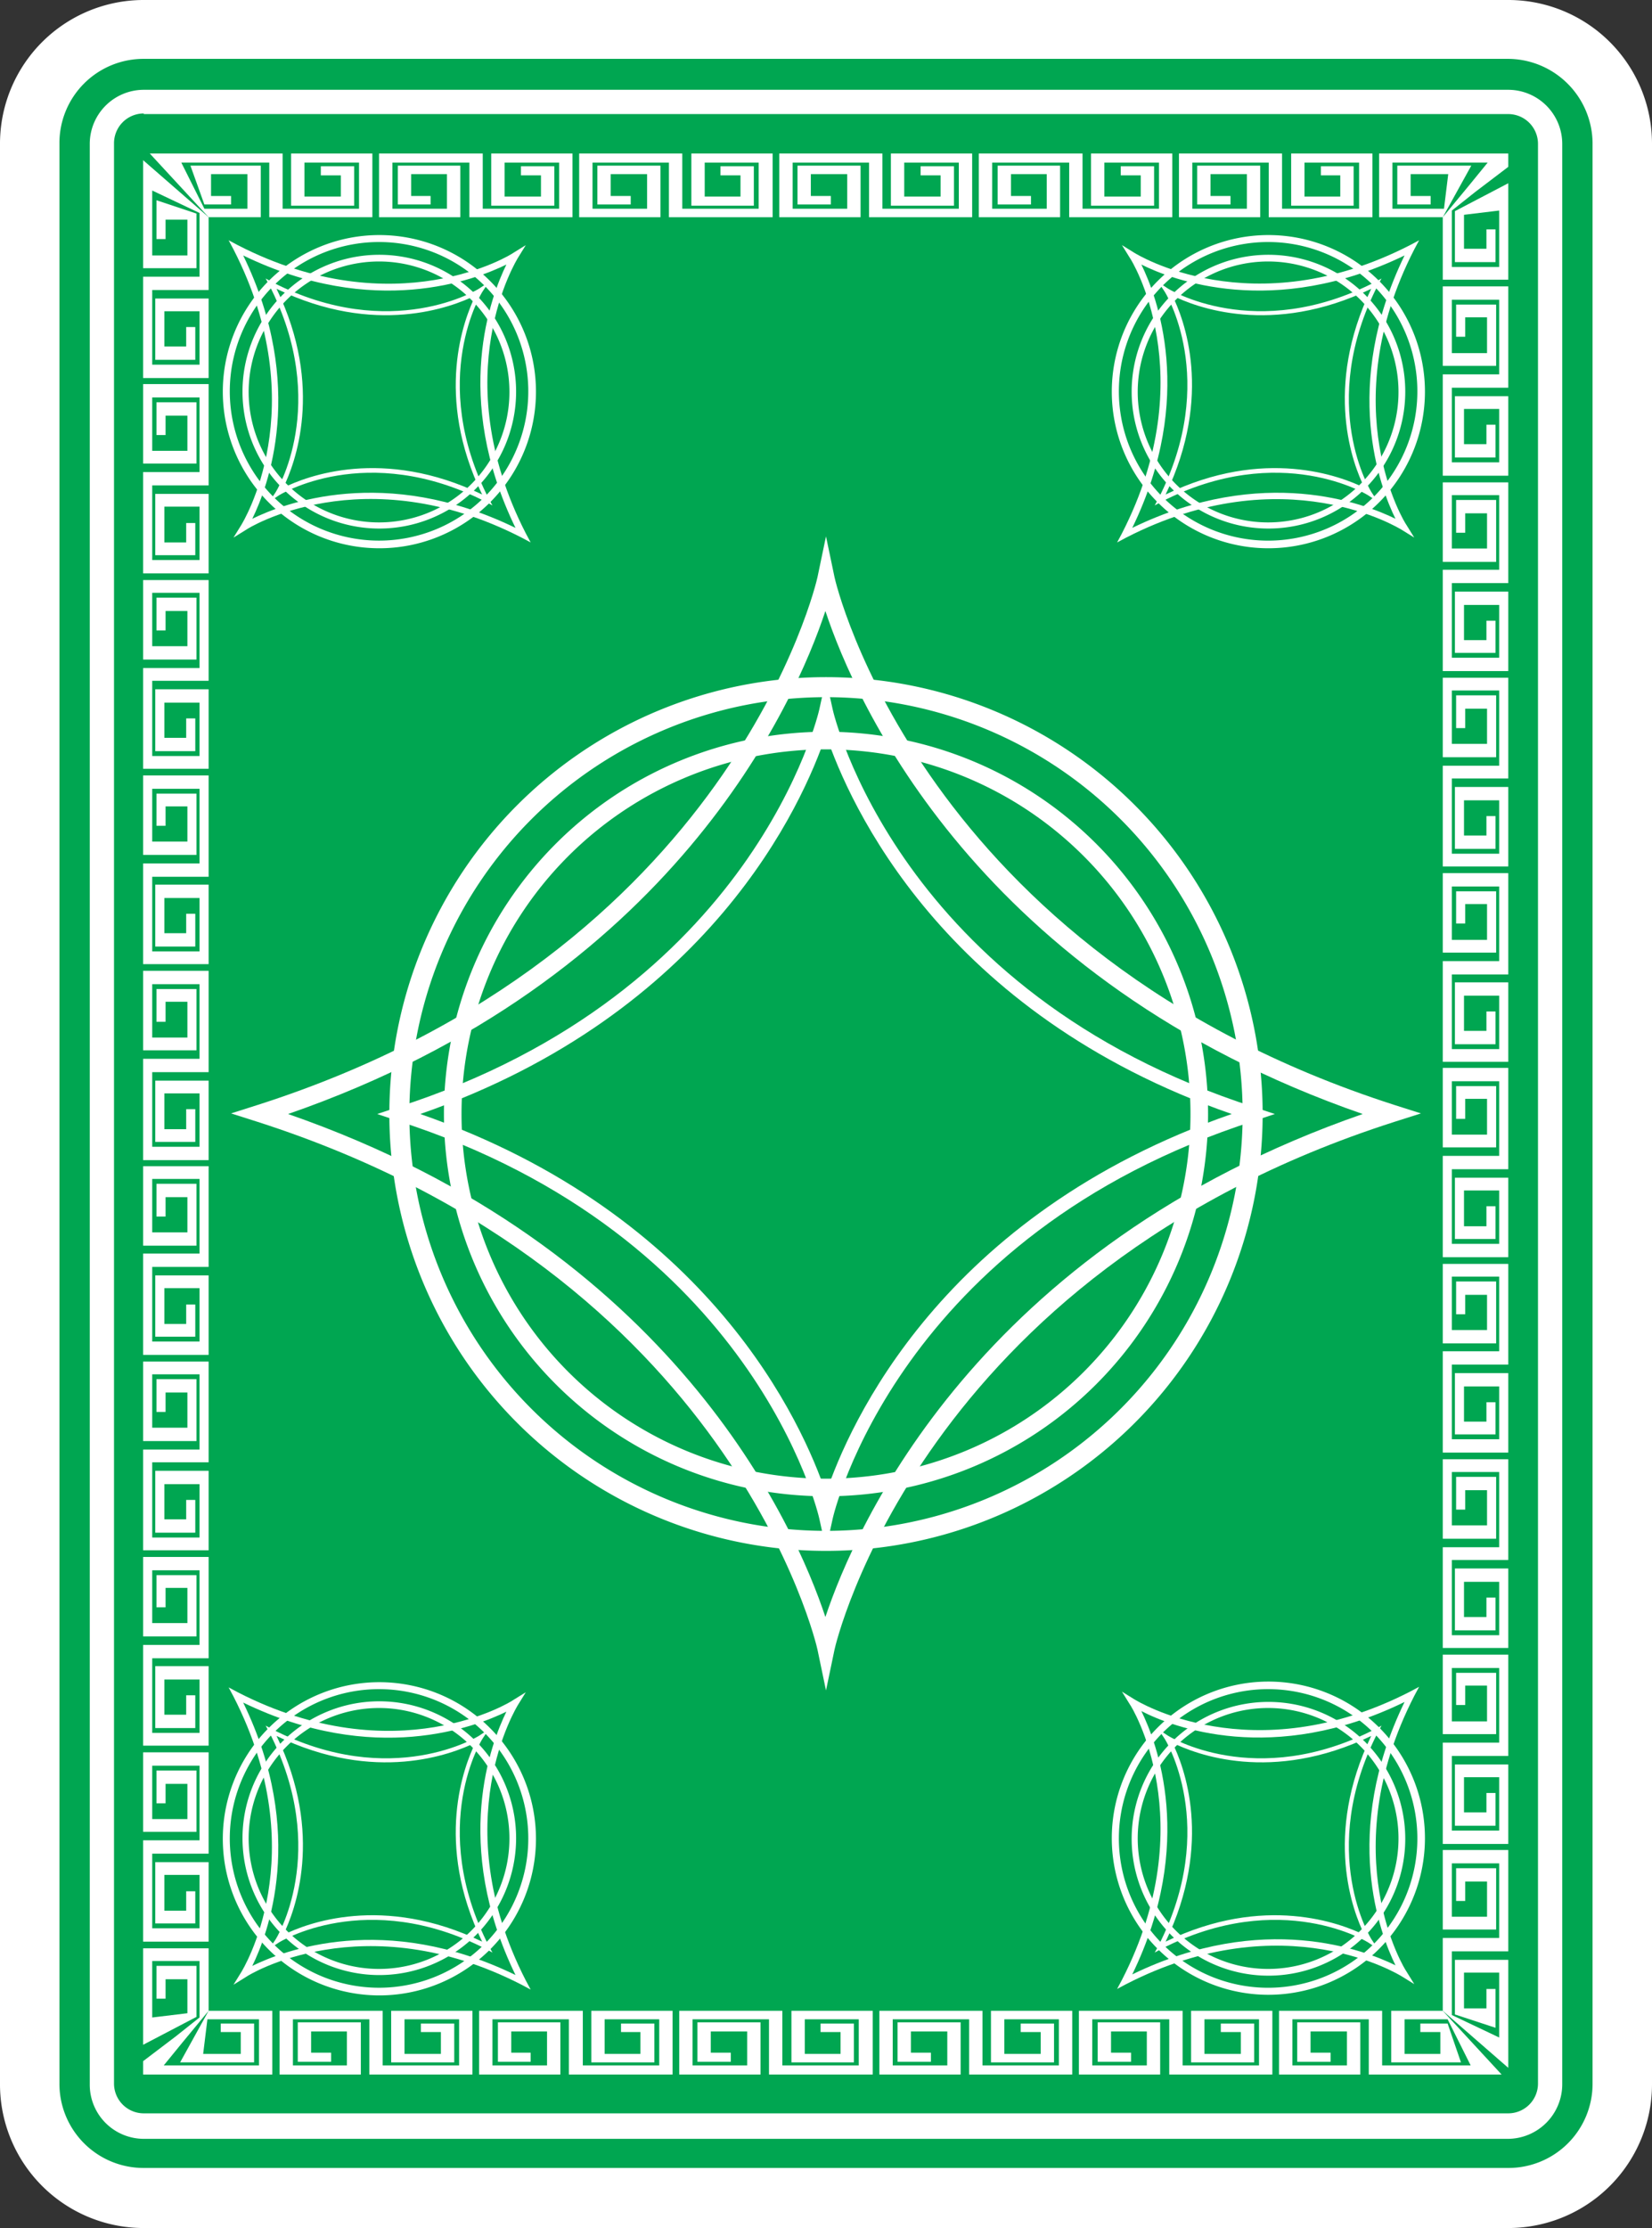 <svg viewBox="0 0 272.4 367.2" xmlns="http://www.w3.org/2000/svg"><rect x="0" y="0" width="272.4" height="367.2" fill="#333333" stroke="none"/><path d="m23.7 367.2a23.69 23.69 0 0 1 -23.7-23.7v-319.8a23.69 23.69 0 0 1 23.7-23.7h225a23.69 23.69 0 0 1 23.7 23.7v319.8a23.69 23.69 0 0 1 -23.7 23.7z" fill="#fff"/><path d="m248.7 9.7h-225a13.87 13.87 0 0 0 -13.9 13.9v319.8a13.87 13.87 0 0 0 13.9 13.9h225a13.87 13.87 0 0 0 13.9-13.9v-319.7a14 14 0 0 0 -13.9-14z" fill="#00a651"/><g fill="#fff"><path d="m248.7 352.5h-225a8.92 8.92 0 0 1 -8.9-8.9v-319.9a8.92 8.92 0 0 1 8.9-8.9h225a8.92 8.92 0 0 1 8.9 8.9v319.8a9 9 0 0 1 -8.9 9zm-225-333.8a4.91 4.91 0 0 0 -4.9 4.9v319.8a4.91 4.91 0 0 0 4.9 4.9h225a4.91 4.91 0 0 0 4.9-4.9v-319.7a4.91 4.91 0 0 0 -4.9-4.9h-225z"/><path d="m23.6 173.1h8.8v-10.1h-6.6v5.4h1.5v-3.3h3.6v5.9h-5.8v-8.8h7.8v12.3h-3.9-5.4v16.7h10.8v-13.1h-8.8v10.1h6.6v-5.4h-1.5v3.3h-3.6v-5.9h5.8v8.8h-7.8v-12.3h3.9 5.4v-16.7h-10.8z"/><path d="m23.6 140.9h8.8v-10.1h-6.6v5.3h1.5v-3.2h3.6v5.8h-5.8v-8.7h7.8v12.3h-3.9-5.4v16.6h10.8v-13.1h-8.8v10.2h6.6v-5.4h-1.5v3.2h-3.6v-5.8h5.8v8.8h-7.8v-12.3h3.9 5.4v-16.7h-10.8z"/><path d="m23.6 108.7h8.8v-10.2h-6.6v5.4h1.5v-3.2h3.6v5.8h-5.8v-8.8h7.8v12.4h-3.9-5.4v16.6h10.8v-13.1h-8.8v10.2h6.6v-5.4h-1.5v3.2h-3.6v-5.8h5.8v8.8h-7.8v-12.4h3.9 5.4v-16.6h-10.8z"/><path d="m23.6 76.4h8.8v-10.1h-6.6v5.4h1.5v-3.2h3.6v5.8h-5.8v-8.8h7.8v12.3h-3.9-5.4v16.7h10.8v-13.1h-8.8v10.1h6.6v-5.3h-1.5v3.2h-3.6v-5.9h5.8v8.8h-7.8v-12.3h3.9 5.4v-16.7h-10.8z"/><path d="m23.6 44.2h8.8v-9l-6.6-2.2v6.4h1.5v-3.2h3.6v5.9h-5.8v-10.7l7.8 3.7v10.5h-3.9-5.4v16.7h10.8v-13.1h-8.8v10.1h6.6v-5.4h-1.5v3.2h-3.6v-5.8h5.8v8.8h-7.8v-12.3h3.9 5.4v-12l-10.8-9.4z"/><path d="m48 25.3v8.6h10.4v-6.5h-5.5v1.5h3.3v3.5h-6v-5.6h9v7.6h-12.6v-3.8-5.3h-21.9l9.7 10.5h8.6v-8.5h-11.6l2.3 6.4h4.4v-1.4h-3.3v-3.6h6v5.7h-7.1l-3.8-7.6h14.5v3.8 5.2h17v-10.5z"/><path d="m81 25.3v8.6h10.4v-6.5h-5.5v1.5h3.3v3.5h-6v-5.6h9v7.6h-12.6v-3.8-5.3h-17.1v10.5h13.4v-8.5h-10.3v6.4h5.4v-1.4h-3.2v-3.6h5.9v5.7h-9v-7.6h12.7v3.8 5.2h17v-10.5z"/><path d="m114 25.3v8.6h10.3v-6.5h-5.5v1.5h3.3v3.5h-5.9v-5.6h8.9v7.6h-12.6v-3.8-5.3h-17v10.5h13.4v-8.5h-10.4v6.4h5.5v-1.4h-3.3v-3.6h6v5.7h-9v-7.6h12.6v3.8 5.2h17.1v-10.5z"/><path d="m146.9 25.3v8.6h10.4v-6.5h-5.5v1.5h3.3v3.5h-6v-5.6h9v7.6h-12.6v-3.8-5.3h-17v10.5h13.4v-8.5h-10.4v6.4h5.5v-1.4h-3.3v-3.6h6v5.7h-9v-7.6h12.6v3.8 5.2h17v-10.5z"/><path d="m179.9 25.3v8.6h10.4v-6.5h-5.5v1.5h3.3v3.5h-6v-5.6h9v7.6h-12.6v-3.8-5.3h-17.1v10.5h13.4v-8.5h-10.3v6.4h5.5v-1.4h-3.3v-3.6h5.9v5.7h-9v-7.6h12.7v3.8 5.2h17v-10.5z"/><path d="m212.9 25.3v8.6h10.3v-6.5h-5.4v1.5h3.2v3.5h-5.9v-5.6h9v7.6h-12.7v-3.8-5.3h-17v10.5h13.4v-8.5h-10.4v6.4h5.5v-1.4h-3.3v-3.6h6v5.7h-9v-7.6h12.6v3.8 5.2h17.1v-10.5z"/><path d="m248.7 30.2-8.8 4.6v8.4h6.7v-5.4h-1.5v3.2h-3.7v-5.6l5.8-.7v9.3h-7.8v-9.3l3.9-3.1 5.4-4.1v-2.2h-21.3v10.5h10.5l4.7-8.5h-12.2v6.4h5.5v-1.4h-3.3v-3.6h6.2l-.7 5.7h-8.5v-7.6h15.7l-3.1 3.8-4.3 5.2v10.3h10.8z"/><path d="m248.7 65.3h-8.8v10.1h6.7v-5.4h-1.5v3.2h-3.7v-5.8h5.8v8.8h-7.8v-12.3h3.9 5.4v-16.7h-10.8v13.1h8.8v-10.1h-6.6v5.3h1.5v-3.2h3.6v5.9h-5.8v-8.8h7.8v12.3h-3.9-5.4v16.7h10.8z"/><path d="m248.7 97.5h-8.8v10.1h6.7v-5.3h-1.5v3.2h-3.7v-5.8h5.8v8.7h-7.8v-12.3h3.9 5.4v-16.6h-10.8v13.1h8.8v-10.2h-6.6v5.4h1.5v-3.2h3.6v5.8h-5.8v-8.8h7.8v12.3h-3.9-5.4v16.7h10.8z"/><path d="m248.7 129.7h-8.8v10.2h6.7v-5.4h-1.5v3.2h-3.7v-5.8h5.8v8.8h-7.8v-12.4h3.9 5.4v-16.6h-10.8v13.1h8.8v-10.2h-6.6v5.4h1.5v-3.2h3.6v5.8h-5.8v-8.8h7.8v12.4h-3.9-5.4v16.6h10.8z"/><path d="m248.7 161.9h-8.8v10.2h6.7v-5.4h-1.5v3.2h-3.7v-5.8h5.8v8.8h-7.8v-12.3h3.9 5.4v-16.7h-10.8v13.1h8.8v-10.1h-6.6v5.3h1.5v-3.2h3.6v5.9h-5.8v-8.8h7.8v12.3h-3.9-5.4v16.6h10.8z"/><path d="m248.7 194.1h-8.8v10.1h6.7v-5.4h-1.5v3.3h-3.7v-5.9h5.8v8.8h-7.8v-12.3h3.9 5.4v-16.7h-10.8v13.1h8.8v-10.1h-6.6v5.4h1.5v-3.3h3.6v5.9h-5.8v-8.8h7.8v12.3h-3.9-5.4v16.7h10.8z"/><path d="m248.7 226.3h-8.8v10.1h6.7v-5.3h-1.5v3.2h-3.7v-5.8h5.8v8.7h-7.8v-12.3h3.9 5.4v-16.6h-10.8v13.1h8.8v-10.2h-6.6v5.4h1.5v-3.2h3.6v5.8h-5.8v-8.8h7.8v12.3h-3.9-5.4v16.7h10.8z"/><path d="m248.7 258.5h-8.8v10.2h6.7v-5.4h-1.5v3.2h-3.7v-5.8h5.8v8.8h-7.8v-12.4h3.9 5.4v-16.6h-10.8v13.1h8.8v-10.2h-6.6v5.4h1.5v-3.2h3.6v5.8h-5.8v-8.8h7.8v12.4h-3.9-5.4v16.6h10.8z"/><path d="m248.7 290.8h-8.8v10.1h6.7v-5.4h-1.5v3.2h-3.7v-5.8h5.8v8.8h-7.8v-12.3h3.9 5.4v-16.7h-10.8v13.1h8.8v-10.1h-6.6v5.3h1.5v-3.2h3.6v5.9h-5.8v-8.8h7.8v12.3h-3.9-5.4v16.7h10.8z"/><path d="m248.7 323h-8.8v9l6.7 2.2v-6.4h-1.5v3.2h-3.7v-5.9h5.8v10.7l-7.8-3.7v-10.5h3.9 5.4v-16.7h-10.8v13.1h8.8v-10.1h-6.6v5.4h1.5v-3.2h3.6v5.8h-5.8v-8.8h7.8v12.3h-3.9-5.4v12l10.8 9.4z"/><path d="m224.3 341.9v-8.6h-10.4v6.5h5.5v-1.5h-3.3v-3.5h6v5.6h-9v-7.6h12.6v3.8 5.3h21.9l-9.7-10.5h-8.5v8.5h11.5l-2.2-6.4h-4.5v1.4h3.3v3.6h-5.9v-5.7h7.1l3.8 7.6h-14.6v-3.8-5.2h-17v10.5z"/><path d="m191.3 341.9v-8.6h-10.3v6.5h5.5v-1.5h-3.3v-3.5h5.9v5.6h-9v-7.6h12.7v3.8 5.3h17v-10.5h-13.4v8.5h10.4v-6.4h-5.5v1.4h3.3v3.6h-6v-5.7h9v7.6h-12.6v-3.8-5.2h-17.1v10.5z"/><path d="m158.4 341.9v-8.6h-10.4v6.5h5.5v-1.5h-3.3v-3.5h6v5.6h-9v-7.6h12.6v3.8 5.3h17v-10.5h-13.4v8.5h10.4v-6.4h-5.5v1.4h3.3v3.6h-6v-5.7h9v7.6h-12.6v-3.8-5.2h-17v10.5z"/><path d="m125.4 341.9v-8.6h-10.4v6.5h5.5v-1.5h-3.3v-3.5h6v5.6h-9v-7.6h12.6v3.8 5.3h17.1v-10.5h-13.4v8.5h10.3v-6.4h-5.5v1.4h3.3v3.6h-5.9v-5.7h8.9v7.6h-12.6v-3.8-5.2h-17v10.5z"/><path d="m92.4 341.9v-8.6h-10.3v6.5h5.4v-1.5h-3.2v-3.5h5.9v5.6h-9v-7.6h12.6v3.8 5.3h17.1v-10.5h-13.4v8.5h10.4v-6.4h-5.5v1.4h3.2v3.6h-5.9v-5.7h9v7.6h-12.6v-3.8-5.2h-17.1v10.5z"/><path d="m59.5 341.9v-8.6h-10.4v6.5h5.5v-1.5h-3.3v-3.5h5.9v5.6h-8.9v-7.6h12.6v3.8 5.3h17v-10.5h-13.4v8.5h10.4v-6.4h-5.5v1.4h3.3v3.6h-6v-5.7h9v7.6h-12.6v-3.8-5.2h-17v10.5z"/><path d="m23.6 337 8.8-4.6v-8.4h-6.6v5.4h1.5v-3.2h3.6v5.6l-5.8.7v-9.3h7.8v9.3l-3.9 3.1-5.4 4.1v2.2h21.3v-10.5h-10.5l-4.7 8.5h12.2v-6.4h-5.5v1.4h3.3v3.6h-6.2l.7-5.7h8.5v7.6h-15.7l3.1-3.8 4.3-5.2v-10.3h-10.8z"/><path d="m23.6 301.9h8.8v-10.1h-6.6v5.4h1.5v-3.2h3.6v5.8h-5.8v-8.8h7.8v12.3h-3.9-5.4v16.7h10.8v-13.1h-8.8v10.1h6.6v-5.3h-1.5v3.2h-3.6v-5.9h5.8v8.8h-7.8v-12.3h3.9 5.4v-16.7h-10.8z"/><path d="m23.6 269.7h8.8v-10.1h-6.6v5.3h1.5v-3.2h3.6v5.8h-5.8v-8.7h7.8v12.3h-3.9-5.4v16.6h10.8v-13.1h-8.8v10.2h6.6v-5.4h-1.5v3.2h-3.6v-5.8h5.8v8.8h-7.8v-12.3h3.9 5.4v-16.7h-10.8z"/><path d="m23.6 237.5h8.8v-10.2h-6.6v5.4h1.5v-3.2h3.6v5.8h-5.8v-8.8h7.8v12.4h-3.9-5.4v16.6h10.8v-13.1h-8.8v10.2h6.6v-5.4h-1.5v3.2h-3.6v-5.8h5.8v8.8h-7.8v-12.4h3.9 5.4v-16.6h-10.8z"/><path d="m23.6 205.3h8.8v-10.2h-6.6v5.4h1.5v-3.2h3.6v5.8h-5.8v-8.8h7.8v12.3h-3.9-5.4v16.7h10.8v-13.1h-8.8v10.1h6.6v-5.3h-1.5v3.2h-3.6v-5.9h5.8v8.8h-7.8v-12.3h3.9 5.4v-16.6h-10.8z"/><path d="m80.8 46.3a25.81 25.81 0 1 0 0 36.5 25.77 25.77 0 0 0 0-36.5zm-35.7 35.6a24.61 24.61 0 1 1 34.8 0 24.63 24.63 0 0 1 -34.8 0z"/><path d="m78.5 48.6a22.56 22.56 0 1 0 0 31.9 22.57 22.57 0 0 0 0-31.9zm-31.2 31.2a21.5 21.5 0 1 1 30.4 0 21.49 21.49 0 0 1 -30.4 0z"/><path d="m38.5 88.6 1.3-2.1c.1-.2 12.1-19.3-1.3-45.4l-.8-1.5 1.5.8c26.1 13.4 45.2 1.5 45.4 1.3l2.1-1.3-1.3 2.1c-.1.2-12.1 19.3 1.3 45.4l.8 1.5-1.5-.8c-26.1-13.4-45.2-1.5-45.4-1.3zm1.6-46.5c10.5 21.6 4 38.3 1.5 43.4 5.1-2.5 21.8-9 43.4 1.5-10.5-21.6-4-38.3-1.5-43.4-5.1 2.5-21.8 9-43.4-1.5z"/><path d="m44.4 82.7 1-1.5c.1-.1 9.1-14.5-1-34.2l-.6-1.1 1.1.6c19.7 10.1 34.1 1.1 34.2 1l1.5-1-1 1.5c-.1.1-9.1 14.5 1 34.2l.6 1.1-1.1-.6c-19.7-10.1-34.1-1.1-34.2-1zm1.2-35.1c7.9 16.3 3 28.9 1.1 32.8 3.8-1.9 16.4-6.8 32.8 1.1-7.9-16.3-3-28.9-1.1-32.8-3.9 1.9-16.5 6.8-32.8-1.1z"/><path d="m190.9 82.8a25.81 25.81 0 1 0 0-36.5 25.77 25.77 0 0 0 0 36.5zm.8-.9a24.61 24.61 0 1 1 34.8 0 24.62 24.62 0 0 1 -34.8 0z"/><path d="m193.2 80.5a22.56 22.56 0 1 0 0-31.9 22.57 22.57 0 0 0 0 31.9zm.7-.7a21.5 21.5 0 1 1 30.4 0 21.49 21.49 0 0 1 -30.4 0z"/><path d="m231.1 87.3c-.2-.1-19.3-12.1-45.4 1.3l-1.5.8.8-1.5c13.4-26.1 1.5-45.2 1.3-45.4l-1.3-2.1 2.1 1.3c.2.1 19.3 12.1 45.4-1.3l1.5-.8-.8 1.5c-13.4 26.1-1.5 45.2-1.3 45.4l1.3 2.1zm-42.9-43.7c2.5 5.1 9 21.8-1.5 43.4 21.6-10.5 38.3-4 43.4-1.5-2.5-5.1-9-21.8 1.5-43.4-21.7 10.5-38.4 4-43.4 1.5z"/><path d="m225.7 81.7c-.1-.1-14.5-9.1-34.2 1l-1.1.6.6-1.1c10.1-19.7 1.1-34.1 1-34.2l-1-1.5 1.5 1c.1.1 14.5 9.1 34.2-1l1.1-.6-.6 1.1c-10.1 19.7-1.1 34.1-1 34.2l1 1.5zm-32.4-33c1.9 3.8 6.8 16.4-1.1 32.8 16.3-7.9 28.9-3 32.8-1.1-1.9-3.8-6.8-16.4 1.1-32.8-16.4 7.9-29 3-32.8 1.1z"/><path d="m80.8 284.8a25.81 25.81 0 1 0 0 36.5 25.77 25.77 0 0 0 0-36.5zm-35.7 35.6a24.61 24.61 0 1 1 34.8 0 24.63 24.63 0 0 1 -34.8 0z"/><path d="m78.5 287a22.56 22.56 0 1 0 0 31.9 22.57 22.57 0 0 0 0-31.9zm-31.2 31.2a21.5 21.5 0 1 1 30.4 0 21.49 21.49 0 0 1 -30.4 0z"/><path d="m38.5 327.1 1.3-2.1c.1-.2 12.1-19.3-1.3-45.4l-.8-1.5 1.5.8c26.1 13.4 45.2 1.5 45.4 1.3l2.1-1.3-1.3 2.1c-.1.2-12.1 19.3 1.3 45.4l.8 1.5-1.5-.8c-26.1-13.4-45.2-1.5-45.4-1.3zm1.6-46.5c10.5 21.6 4 38.3 1.5 43.4 5.1-2.5 21.8-9 43.4 1.5-10.5-21.6-4-38.3-1.5-43.4-5.1 2.5-21.8 9-43.4-1.5z"/><path d="m44.4 321.2 1-1.5c.1-.1 9.1-14.5-1-34.2l-.6-1.1 1.1.6c19.7 10.1 34.1 1.1 34.2 1l1.5-1-1 1.5c-.1.1-9.1 14.5 1 34.2l.6 1.1-1.1-.6c-19.7-10.1-34.1-1.1-34.2-1zm1.2-35.1c7.9 16.3 3 28.9 1.1 32.8 3.8-1.9 16.4-6.8 32.8 1.1-7.9-16.3-3-28.9-1.1-32.8-3.9 1.9-16.5 6.8-32.8-1.1z"/><path d="m190.9 321.2a25.81 25.81 0 1 0 0-36.5 25.77 25.77 0 0 0 0 36.5zm.8-.8a24.61 24.61 0 1 1 34.8 0 24.62 24.62 0 0 1 -34.8 0z"/><path d="m193.2 319a22.56 22.56 0 1 0 0-31.9 22.57 22.57 0 0 0 0 31.9zm.7-.8a21.5 21.5 0 1 1 30.4 0 21.49 21.49 0 0 1 -30.4 0z"/><path d="m231.1 325.7c-.2-.1-19.3-12.1-45.4 1.3l-1.5.8.8-1.5c13.4-26.1 1.5-45.2 1.3-45.4l-1.3-2.1 2.1 1.3c.2.1 19.3 12.1 45.4-1.3l1.5-.8-.8 1.5c-13.4 26.1-1.5 45.2-1.3 45.4l1.3 2.1zm-42.9-43.7c2.5 5.1 9 21.8-1.5 43.4 21.6-10.5 38.3-4 43.4-1.5-2.5-5.1-9-21.8 1.5-43.4-21.7 10.6-38.4 4.1-43.4 1.5z"/><path d="m225.7 320.2c-.1-.1-14.5-9.1-34.2 1l-1.1.6.6-1.1c10.1-19.7 1.1-34.1 1-34.2l-1-1.5 1.5 1c.1.1 14.5 9.1 34.2-1l1.1-.6-.6 1.1c-10.1 19.7-1.1 34.1-1 34.2l1 1.5zm-32.4-33c1.9 3.8 6.8 16.4-1.1 32.8 16.3-7.9 28.9-3 32.8-1.1-1.9-3.8-6.8-16.4 1.1-32.8-16.4 7.9-29 3-32.8 1.1z"/><path d="m136.2 111.6a72 72 0 1 0 72 72 72 72 0 0 0 -72-72zm0 140.7a68.7 68.7 0 1 1 68.7-68.7 68.69 68.69 0 0 1 -68.7 68.7z"/><path d="m136.2 120.6a63 63 0 1 0 63 63 63 63 0 0 0 -63-63zm0 123.1a60.1 60.1 0 1 1 60.1-60.1 60.09 60.09 0 0 1 -60.1 60.1z"/><path d="m136.2 278.6-1.4-6.7c-.1-.6-14.2-61.9-92.3-87l-4.4-1.4 4.4-1.4c78.1-25 92.2-86.4 92.3-87l1.4-6.7 1.4 6.7c.1.6 14.2 61.9 92.3 87l4.4 1.4-4.4 1.4c-78.1 25-92.2 86.4-92.3 87zm-88.7-95c63.4 22 83.6 67.8 88.6 82.9 5-15 25.2-60.9 88.6-82.9-63.4-22-83.6-67.8-88.6-82.9-5 15.1-25.1 60.9-88.6 82.9z"/><path d="m136.2 255.3-1.1-5c-.1-.5-10.7-46.7-69.6-65.6l-3.3-1.1 3.3-1.1c58.9-18.9 69.5-65.1 69.6-65.6l1.1-5 1.1 5c.1.5 10.7 46.7 69.6 65.6l3.3 1.1-3.3 1.1c-58.9 18.9-69.5 65.1-69.6 65.6zm-66.9-71.7c47.8 16.6 63.1 51.2 66.9 62.5 3.8-11.3 19-45.9 66.9-62.5-47.8-16.6-63.1-51.2-66.9-62.5-3.8 11.3-19.1 45.9-66.9 62.5z"/></g></svg>